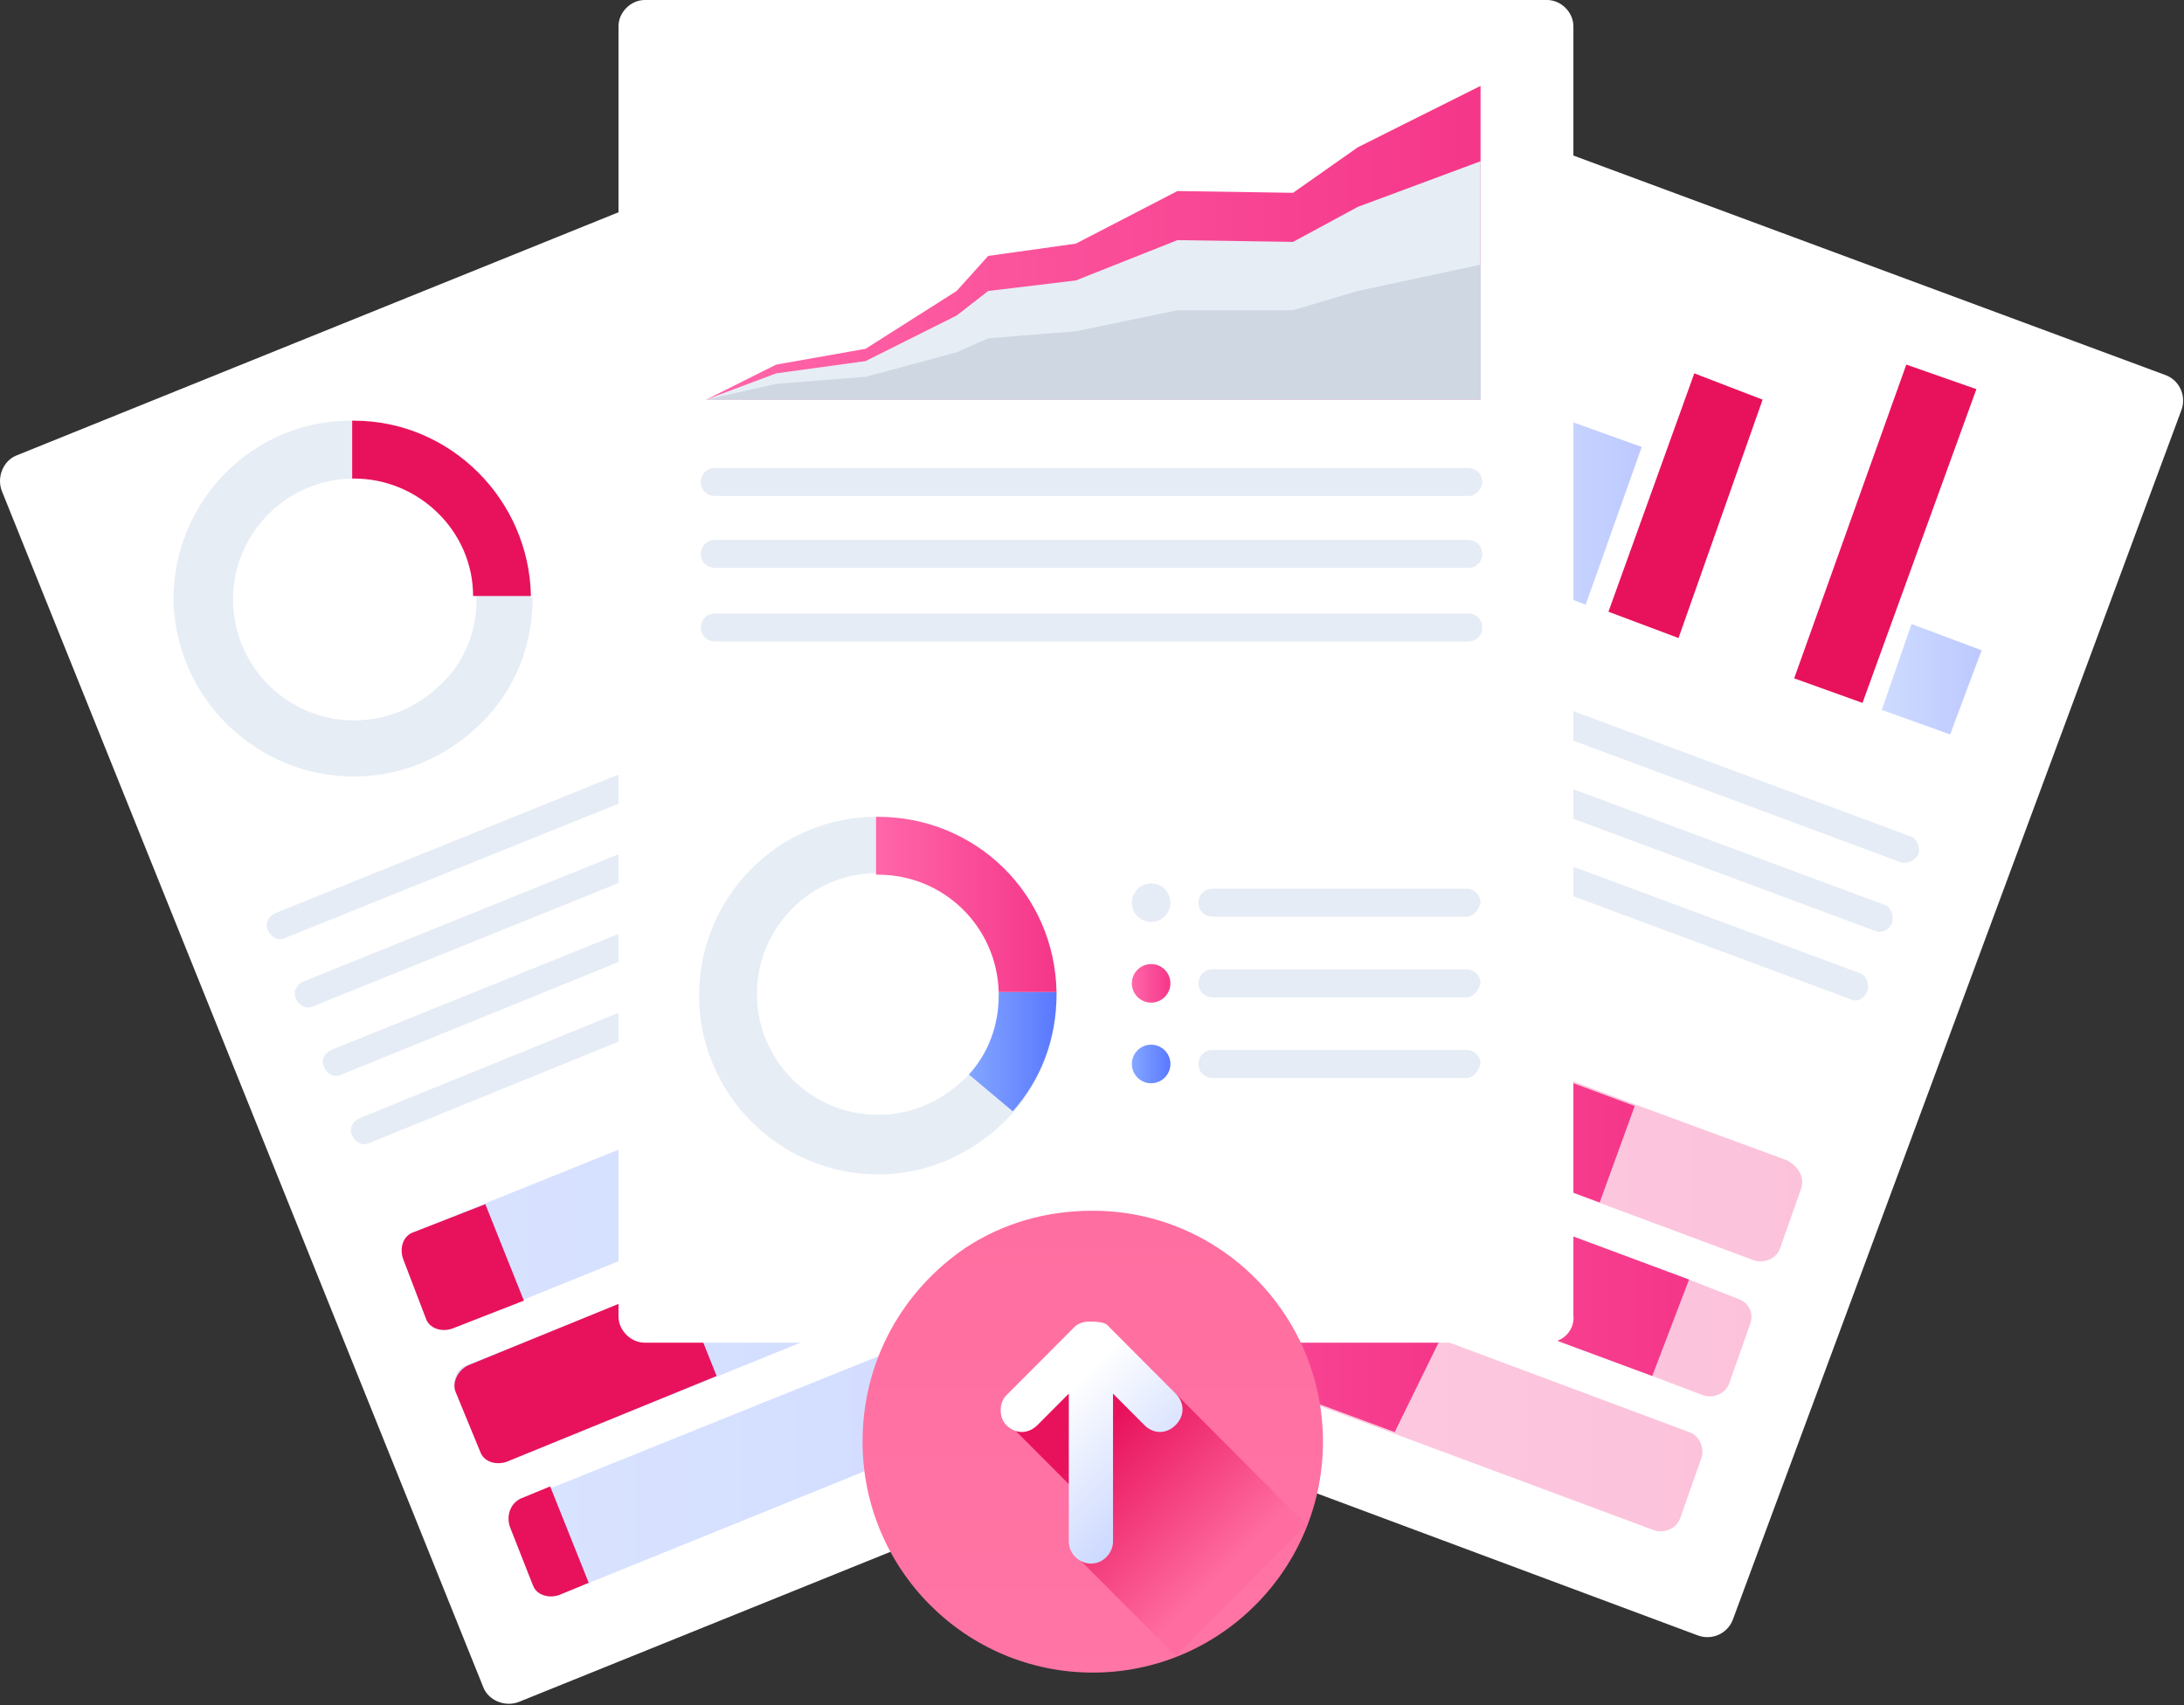<svg width="470" height="367" viewBox="0 0 470 367" fill="none" xmlns="http://www.w3.org/2000/svg">
<rect x="0" y="0" width="470" height="367" fill="#333333" stroke="none"/>
<path d="M432.861 104.881C440.774 104.881 447.189 98.463 447.189 90.545C447.189 82.627 440.774 76.209 432.861 76.209C424.948 76.209 418.533 82.627 418.533 90.545C418.533 98.463 424.948 104.881 432.861 104.881Z" fill="#EAEEF9"/>
<path d="M291.843 293.519L111.611 366.332C108.595 367.464 105.201 365.955 104.07 363.314L0.38 105.637C-0.751 102.619 0.757 99.223 3.396 98.092L183.628 25.278C186.645 24.146 190.038 25.655 191.17 28.296L294.86 285.596C296.368 288.992 294.86 292.387 291.843 293.519Z" fill="white"/>
<path d="M212.284 141.1L61.462 201.841C59.954 202.595 58.446 201.841 57.692 200.332C56.938 198.823 57.692 197.314 59.2 196.559L209.645 135.818C211.153 135.064 212.661 135.818 213.415 137.327C214.169 138.836 213.415 140.345 212.284 141.1Z" fill="#E6ECF5"/>
<path d="M217.94 155.814L67.496 216.555C65.987 217.31 64.479 216.555 63.725 215.046C62.971 213.537 63.725 212.028 65.233 211.273L215.678 150.532C217.186 149.778 218.694 150.532 219.449 152.041C220.203 153.551 219.449 155.06 217.94 155.814Z" fill="#E6ECF5"/>
<path d="M223.974 170.151L73.529 231.269C72.021 232.024 70.512 231.269 69.758 229.76C69.004 228.251 69.758 226.742 71.266 225.987L221.711 165.246C223.219 164.492 224.728 165.246 225.482 166.756C226.236 167.887 225.482 169.774 223.974 170.151Z" fill="#E6ECF5"/>
<path d="M136.12 222.969L79.562 245.983C78.054 246.737 76.546 245.983 75.791 244.474C75.037 242.965 75.791 241.456 77.3 240.701L133.858 217.687C135.366 216.933 136.874 217.687 137.628 219.196C138.005 220.706 137.628 222.215 136.12 222.969Z" fill="#E6ECF5"/>
<path opacity="0.3" d="M243.579 207.5L248.481 219.95C249.235 222.213 248.481 224.854 246.219 225.609L97.282 285.972C95.02 286.727 92.38 285.972 91.626 283.709L86.725 270.882C85.971 268.618 86.725 265.977 88.987 265.222L237.924 205.236C240.186 204.482 242.448 205.613 243.579 207.5Z" fill="url(#paint0_linear_1198_14665)"/>
<path opacity="0.3" d="M255.269 236.173L260.171 248.623C260.925 250.886 260.171 253.527 257.909 254.282L108.972 314.646C106.71 315.4 104.071 314.646 103.316 312.382L98.038 299.555C97.284 297.291 98.038 294.65 100.3 293.896L249.237 233.909C251.499 233.155 254.138 234.286 255.269 236.173Z" fill="url(#paint1_linear_1198_14665)"/>
<path opacity="0.3" d="M266.58 264.846L271.482 277.296C272.236 279.56 271.482 282.201 269.22 282.956L120.283 343.319C118.021 344.074 115.381 343.319 114.627 341.056L109.726 328.606C108.972 326.342 109.726 323.701 111.988 322.946L260.924 262.96C263.187 261.828 265.826 262.96 266.58 264.846Z" fill="url(#paint2_linear_1198_14665)"/>
<path d="M104.446 259.188L112.741 279.938L97.282 285.974C95.02 286.729 92.38 285.974 91.626 283.711L86.725 270.883C85.971 268.62 86.725 265.979 88.987 265.224L104.446 259.188Z" fill="#E8125C"/>
<path d="M100.677 293.897L145.923 275.41L154.218 296.16L108.972 314.647C106.71 315.401 104.07 314.647 103.316 312.383L98.037 299.556C97.283 297.669 98.414 295.029 100.677 293.897Z" fill="#E8125C"/>
<path d="M111.988 322.568L118.398 319.927L126.693 340.677L120.283 343.318C118.021 344.073 115.381 343.318 114.627 341.055L109.726 328.605C108.972 326.341 109.726 323.7 111.988 322.568Z" fill="#E8125C"/>
<path d="M114.25 128.274C113.873 107.524 96.906 90.546 75.791 90.546H75.414C54.298 90.546 37.331 107.901 37.331 129.028C37.708 150.155 55.053 167.133 76.168 167.133C87.856 167.133 98.037 161.851 105.201 153.928C111.234 147.137 114.627 138.46 114.627 128.651C114.25 128.651 114.25 128.651 114.25 128.274ZM76.168 155.06C61.84 155.06 50.151 143.365 50.151 129.028C50.151 114.692 61.84 102.996 76.168 102.996H76.545C90.873 102.996 102.184 114.315 102.561 128.274C102.561 128.651 102.561 128.651 102.561 129.028C102.561 135.442 100.299 141.478 96.152 146.005C90.873 151.665 84.086 155.06 76.168 155.06Z" fill="#E6EDF5"/>
<path d="M114.25 128.274H101.807C101.807 114.315 90.118 102.996 76.167 102.996H75.79V90.546H76.167C96.905 90.546 113.873 107.524 114.25 128.274Z" fill="#E8125C"/>
<path d="M365.369 351.996L183.251 284.087C180.235 282.955 178.727 279.56 179.858 276.541L276.384 16.601C277.515 13.582 280.909 12.073 283.925 13.205L466.042 80.737C469.059 81.869 470.567 85.264 469.436 88.282L372.91 348.601C371.779 351.619 368.385 353.128 365.369 351.996Z" fill="white"/>
<path opacity="0.4" d="M341.237 130.159L326.532 124.5L338.597 90.923L353.303 96.205L341.237 130.159Z" fill="url(#paint3_linear_1198_14665)"/>
<path d="M361.22 137.327L346.138 131.668L364.614 80.359L379.319 86.018L361.22 137.327Z" fill="#E8125C"/>
<path d="M400.812 151.288L386.107 146.006L410.238 78.474L425.321 83.756L400.812 151.288Z" fill="#E8125C"/>
<path opacity="0.4" d="M419.665 158.078L404.96 152.797L411.37 134.31L426.452 139.969L419.665 158.078Z" fill="url(#paint4_linear_1198_14665)"/>
<path d="M409.106 185.618L256.776 129.027C255.268 128.65 254.513 126.764 254.891 125.255C255.268 123.746 257.153 122.991 258.661 123.368L410.991 179.959C412.499 180.337 413.253 182.223 412.876 183.732C412.122 185.241 410.614 185.996 409.106 185.618Z" fill="#E6ECF5"/>
<path d="M403.452 200.332L251.121 143.742C249.613 143.364 248.859 141.478 249.236 139.969C249.613 138.46 251.499 137.705 253.007 138.082L405.337 194.673C406.845 195.051 407.599 196.937 407.222 198.446C406.845 199.955 404.96 201.087 403.452 200.332Z" fill="#E6ECF5"/>
<path d="M398.171 215.047L245.841 158.456C244.333 158.078 243.579 156.192 243.956 154.683C244.333 153.174 246.218 152.419 247.726 152.797L400.057 209.387C401.565 209.765 402.319 211.651 401.942 213.16C401.188 215.047 399.679 215.801 398.171 215.047Z" fill="#E6ECF5"/>
<path d="M297.877 194.674L240.565 173.546C239.057 173.169 238.303 171.283 238.68 169.774C239.057 168.265 240.942 167.51 242.45 167.887L299.762 189.015C301.271 189.392 302.025 191.278 301.648 192.787C300.894 194.296 299.385 195.051 297.877 194.674Z" fill="#DDDDDD"/>
<path opacity="0.3" d="M387.616 255.792L383.091 268.619C382.337 270.883 379.698 272.015 377.436 271.26L345.009 259.188L226.614 215.047C224.351 214.292 223.22 211.651 223.974 209.388L228.499 196.56C229.253 194.297 231.892 193.165 234.155 193.919L351.796 237.683L384.6 249.756C387.239 251.265 388.37 253.528 387.616 255.792Z" fill="url(#paint5_linear_1198_14665)"/>
<path opacity="0.3" d="M376.682 284.841L372.158 297.668C371.404 299.932 368.764 301.064 366.502 300.309L355.567 296.159L216.057 244.473C213.795 243.718 212.664 241.077 213.418 238.814L217.942 225.986C218.696 223.723 221.336 222.591 223.598 223.346L363.485 275.409L374.043 279.559C376.305 280.314 377.436 282.577 376.682 284.841Z" fill="url(#paint6_linear_1198_14665)"/>
<path opacity="0.3" d="M366.123 313.891L361.598 326.718C360.844 328.982 358.205 330.114 355.942 329.359L300.138 308.609L205.498 273.523C203.235 272.768 202.104 270.127 202.858 267.864L207.383 255.036C208.137 252.773 210.776 251.641 213.039 252.395L309.942 288.236L363.483 308.232C365.746 308.986 366.877 311.627 366.123 313.891Z" fill="url(#paint7_linear_1198_14665)"/>
<path d="M213.039 252.397L309.942 288.238L300.138 308.233L205.498 273.147C203.235 272.392 202.104 269.752 202.858 267.488L207.383 254.661C208.137 252.774 210.776 251.642 213.039 252.397Z" fill="url(#paint8_linear_1198_14665)"/>
<path d="M223.974 209.764L228.499 196.937C229.253 194.673 231.892 193.541 234.155 194.296L351.796 238.06L344.255 258.81L226.614 215.046C224.351 214.291 223.22 212.028 223.974 209.764Z" fill="url(#paint9_linear_1198_14665)"/>
<path d="M363.485 275.409L355.567 296.159L216.057 244.473C213.795 243.718 212.664 241.077 213.418 238.814L217.942 225.986C218.696 223.723 221.336 222.591 223.598 223.346L363.485 275.409Z" fill="url(#paint10_linear_1198_14665)"/>
<path d="M262.434 204.86L254.893 225.61L226.614 215.047C224.351 214.292 223.22 211.651 223.974 209.388L228.499 196.56C229.253 194.297 231.892 193.165 234.155 193.919L262.434 204.86Z" fill="#DDDDDD"/>
<path d="M223.598 223.345L251.877 233.909L244.336 254.659L216.057 244.095C213.795 243.341 212.664 240.7 213.418 238.436L217.942 225.609C219.074 223.723 221.336 222.591 223.598 223.345Z" fill="#DDDDDD"/>
<path d="M213.039 252.397L241.318 262.961L233.777 283.711L205.498 273.147C203.235 272.392 202.104 269.752 202.858 267.488L207.383 254.661C208.137 252.774 210.776 251.642 213.039 252.397Z" fill="#DDDDDD"/>
<path d="M332.94 288.991H138.757C135.741 288.991 133.102 286.35 133.102 283.332V5.659C133.102 2.641 135.741 0 138.757 0H332.94C335.957 0 338.596 2.641 338.596 5.659V282.955C338.973 286.35 336.334 288.991 332.94 288.991Z" fill="white"/>
<path d="M315.973 106.764H153.839C152.331 106.764 150.823 105.633 150.823 103.748C150.823 102.24 151.954 100.731 153.839 100.731H315.973C317.481 100.731 318.989 101.863 318.989 103.748C318.989 105.256 317.481 106.764 315.973 106.764Z" fill="#E6ECF5"/>
<path d="M315.973 122.234H153.839C152.331 122.234 150.823 121.102 150.823 119.217C150.823 117.709 151.954 116.201 153.839 116.201H315.973C317.481 116.201 318.989 117.332 318.989 119.217C318.989 121.102 317.481 122.234 315.973 122.234Z" fill="#E6ECF5"/>
<path d="M315.973 138.078H153.839C152.331 138.078 150.823 136.946 150.823 135.061C150.823 133.553 151.954 132.045 153.839 132.045H315.973C317.481 132.045 318.989 133.176 318.989 135.061C318.989 136.946 317.481 138.078 315.973 138.078Z" fill="#E6ECF5"/>
<path d="M315.596 197.31H260.923C259.415 197.31 257.907 196.179 257.907 194.294C257.907 192.786 259.038 191.278 260.923 191.278H315.596C317.104 191.278 318.613 192.409 318.613 194.294C318.235 195.802 317.104 197.31 315.596 197.31Z" fill="#E6ECF5"/>
<path d="M227.363 213.536C226.986 192.786 210.019 175.809 188.904 175.809H188.527C167.412 175.809 150.444 193.163 150.444 214.29C150.444 235.418 167.789 252.772 188.904 252.772C200.593 252.772 210.773 247.49 217.937 239.568C223.97 232.777 227.363 224.1 227.363 214.29C227.363 213.913 227.363 213.536 227.363 213.536ZM188.904 239.945C174.576 239.945 162.887 228.25 162.887 213.913C162.887 199.577 174.576 187.881 188.904 187.881H189.281C203.609 187.881 214.921 199.2 215.298 213.159C215.298 213.536 215.298 213.536 215.298 213.913C215.298 220.327 213.035 226.363 208.888 230.89C203.609 236.55 196.822 239.945 188.904 239.945Z" fill="#E6EDF5"/>
<path d="M227.365 213.536H214.923C214.546 199.577 203.234 188.259 188.906 188.259H188.529V175.809H188.906C210.021 175.809 226.988 192.409 227.365 213.536Z" fill="url(#paint11_linear_1198_14665)"/>
<path d="M227.366 213.914C227.366 223.723 223.972 232.401 217.94 239.192L208.513 231.269C212.661 226.742 214.923 220.705 214.923 214.292C214.923 213.914 214.923 213.914 214.923 213.537H227.366V213.914Z" fill="url(#paint12_linear_1198_14665)"/>
<path d="M247.725 198.446C250.015 198.446 251.872 196.588 251.872 194.296C251.872 192.004 250.015 190.146 247.725 190.146C245.434 190.146 243.577 192.004 243.577 194.296C243.577 196.588 245.434 198.446 247.725 198.446Z" fill="#E6ECF5"/>
<path d="M315.596 214.665H260.923C259.415 214.665 257.907 213.534 257.907 211.648C257.907 210.14 259.038 208.632 260.923 208.632H315.596C317.104 208.632 318.613 209.763 318.613 211.648C318.235 213.156 317.104 214.665 315.596 214.665Z" fill="#E6ECF5"/>
<path d="M247.725 215.8C250.015 215.8 251.872 213.942 251.872 211.65C251.872 209.358 250.015 207.5 247.725 207.5C245.434 207.5 243.577 209.358 243.577 211.65C243.577 213.942 245.434 215.8 247.725 215.8Z" fill="url(#paint13_linear_1198_14665)"/>
<path d="M315.596 232.019H260.923C259.415 232.019 257.907 230.888 257.907 229.002C257.907 227.494 259.038 225.986 260.923 225.986H315.596C317.104 225.986 318.613 227.117 318.613 229.002C318.235 230.511 317.104 232.019 315.596 232.019Z" fill="#E6ECF5"/>
<path d="M247.725 233.154C250.015 233.154 251.872 231.296 251.872 229.004C251.872 226.712 250.015 224.854 247.725 224.854C245.434 224.854 243.577 226.712 243.577 229.004C243.577 231.296 245.434 233.154 247.725 233.154Z" fill="url(#paint14_linear_1198_14665)"/>
<path d="M151.955 86.018H318.613V18.486L292.219 31.69L278.268 41.499L253.382 41.122L231.513 52.44L212.66 55.081L205.873 62.627L186.267 75.077L167.037 78.472L151.955 86.018Z" fill="url(#paint15_linear_1198_14665)"/>
<path d="M151.955 86.017H318.613V34.708L292.219 44.517L278.268 52.063L253.382 51.685L231.513 60.363L212.66 62.626L205.873 67.908L186.267 77.717L167.037 80.358L151.955 86.017Z" fill="#E6EDF5"/>
<path d="M151.955 86.018H318.613V56.968L292.219 62.627L278.268 66.777H253.382L231.513 71.304L212.66 72.813L205.873 75.831L186.267 81.113L167.037 82.622L151.955 86.018Z" fill="#CED7E2"/>
<path d="M207.817 268.546C215.744 263.376 224.86 260.593 235.164 260.593C262.511 260.593 284.705 282.86 284.705 310.296C284.705 337.733 262.511 360 235.164 360C207.817 360 185.623 337.733 185.623 310.296C185.623 292.801 194.342 277.691 207.817 268.546Z" fill="url(#paint16_linear_1198_14665)"/>
<path d="M281.14 328.19L253.001 299.959L243.489 296.38L233.184 292.404L217.331 306.718L233.977 323.419L231.599 334.95L253.001 356.422L281.14 328.19Z" fill="url(#paint17_linear_1198_14665)"/>
<path d="M238.334 285.246L252.998 299.958C254.98 301.947 254.98 304.73 252.998 306.718C251.016 308.706 248.242 308.706 246.26 306.718L239.523 299.958V331.769C239.523 334.154 237.541 336.54 234.767 336.54C232.389 336.54 230.011 334.552 230.011 331.769V299.958L223.273 306.718C221.292 308.706 218.517 308.706 216.536 306.718C215.743 305.923 215.347 304.73 215.347 303.537C215.347 302.344 215.743 301.151 216.536 300.356L231.2 285.644C231.992 284.849 233.181 284.451 234.37 284.451C235.559 284.451 237.541 284.451 238.334 285.246Z" fill="url(#paint18_linear_1198_14665)"/>
<defs>
<linearGradient id="paint0_linear_1198_14665" x1="86.263" y1="245.63" x2="248.891" y2="245.63" gradientUnits="userSpaceOnUse">
<stop stop-color="#83A6FF"/>
<stop offset="1" stop-color="#5A78FF"/>
</linearGradient>
<linearGradient id="paint1_linear_1198_14665" x1="97.829" y1="274.295" x2="260.457" y2="274.295" gradientUnits="userSpaceOnUse">
<stop stop-color="#83A6FF"/>
<stop offset="1" stop-color="#5A78FF"/>
</linearGradient>
<linearGradient id="paint2_linear_1198_14665" x1="109.393" y1="302.962" x2="272.02" y2="302.962" gradientUnits="userSpaceOnUse">
<stop stop-color="#83A6FF"/>
<stop offset="1" stop-color="#5A78FF"/>
</linearGradient>
<linearGradient id="paint3_linear_1198_14665" x1="326.41" y1="110.45" x2="353.464" y2="110.45" gradientUnits="userSpaceOnUse">
<stop stop-color="#83A6FF"/>
<stop offset="1" stop-color="#5A78FF"/>
</linearGradient>
<linearGradient id="paint4_linear_1198_14665" x1="404.864" y1="146.34" x2="426.385" y2="146.34" gradientUnits="userSpaceOnUse">
<stop stop-color="#83A6FF"/>
<stop offset="1" stop-color="#5A78FF"/>
</linearGradient>
<linearGradient id="paint5_linear_1198_14665" x1="223.852" y1="232.766" x2="387.743" y2="232.766" gradientUnits="userSpaceOnUse">
<stop stop-color="#FF66A9"/>
<stop offset="1" stop-color="#F53689"/>
</linearGradient>
<linearGradient id="paint6_linear_1198_14665" x1="213.09" y1="261.739" x2="376.978" y2="261.739" gradientUnits="userSpaceOnUse">
<stop stop-color="#FF66A9"/>
<stop offset="1" stop-color="#F53689"/>
</linearGradient>
<linearGradient id="paint7_linear_1198_14665" x1="202.322" y1="290.719" x2="366.22" y2="290.719" gradientUnits="userSpaceOnUse">
<stop stop-color="#FF66A9"/>
<stop offset="1" stop-color="#F53689"/>
</linearGradient>
<linearGradient id="paint8_linear_1198_14665" x1="202.322" y1="280.227" x2="309.713" y2="280.227" gradientUnits="userSpaceOnUse">
<stop stop-color="#FF66A9"/>
<stop offset="1" stop-color="#F53689"/>
</linearGradient>
<linearGradient id="paint9_linear_1198_14665" x1="223.852" y1="226.59" x2="352.196" y2="226.59" gradientUnits="userSpaceOnUse">
<stop stop-color="#FF66A9"/>
<stop offset="1" stop-color="#F53689"/>
</linearGradient>
<linearGradient id="paint10_linear_1198_14665" x1="213.09" y1="259.538" x2="363.399" y2="259.538" gradientUnits="userSpaceOnUse">
<stop stop-color="#FF66A9"/>
<stop offset="1" stop-color="#F53689"/>
</linearGradient>
<linearGradient id="paint11_linear_1198_14665" x1="188.698" y1="194.508" x2="227.216" y2="194.508" gradientUnits="userSpaceOnUse">
<stop stop-color="#FF66A9"/>
<stop offset="1" stop-color="#F53689"/>
</linearGradient>
<linearGradient id="paint12_linear_1198_14665" x1="208.524" y1="226.263" x2="227.229" y2="226.263" gradientUnits="userSpaceOnUse">
<stop stop-color="#83A6FF"/>
<stop offset="1" stop-color="#5A78FF"/>
</linearGradient>
<linearGradient id="paint13_linear_1198_14665" x1="243.84" y1="211.636" x2="251.869" y2="211.636" gradientUnits="userSpaceOnUse">
<stop stop-color="#FF66A9"/>
<stop offset="1" stop-color="#F53689"/>
</linearGradient>
<linearGradient id="paint14_linear_1198_14665" x1="243.84" y1="229.018" x2="251.869" y2="229.018" gradientUnits="userSpaceOnUse">
<stop stop-color="#83A6FF"/>
<stop offset="1" stop-color="#5A78FF"/>
</linearGradient>
<linearGradient id="paint15_linear_1198_14665" x1="152.102" y1="52.239" x2="318.761" y2="52.239" gradientUnits="userSpaceOnUse">
<stop stop-color="#FF66A9"/>
<stop offset="1" stop-color="#F53689"/>
</linearGradient>
<linearGradient id="paint16_linear_1198_14665" x1="235.121" y1="263.012" x2="235.121" y2="363.508" gradientUnits="userSpaceOnUse">
<stop stop-color="#FF6EA0"/>
<stop offset="1" stop-color="#FF75A5"/>
</linearGradient>
<linearGradient id="paint17_linear_1198_14665" x1="235.059" y1="310.211" x2="263.544" y2="338.602" gradientUnits="userSpaceOnUse">
<stop stop-color="#E8125C"/>
<stop offset="1" stop-color="#FF6DA0"/>
</linearGradient>
<linearGradient id="paint18_linear_1198_14665" x1="253.527" y1="328.707" x2="226.812" y2="302.079" gradientUnits="userSpaceOnUse">
<stop offset="0.011" stop-color="#C2D1FF"/>
<stop offset="1" stop-color="white"/>
</linearGradient>
</defs>
</svg>